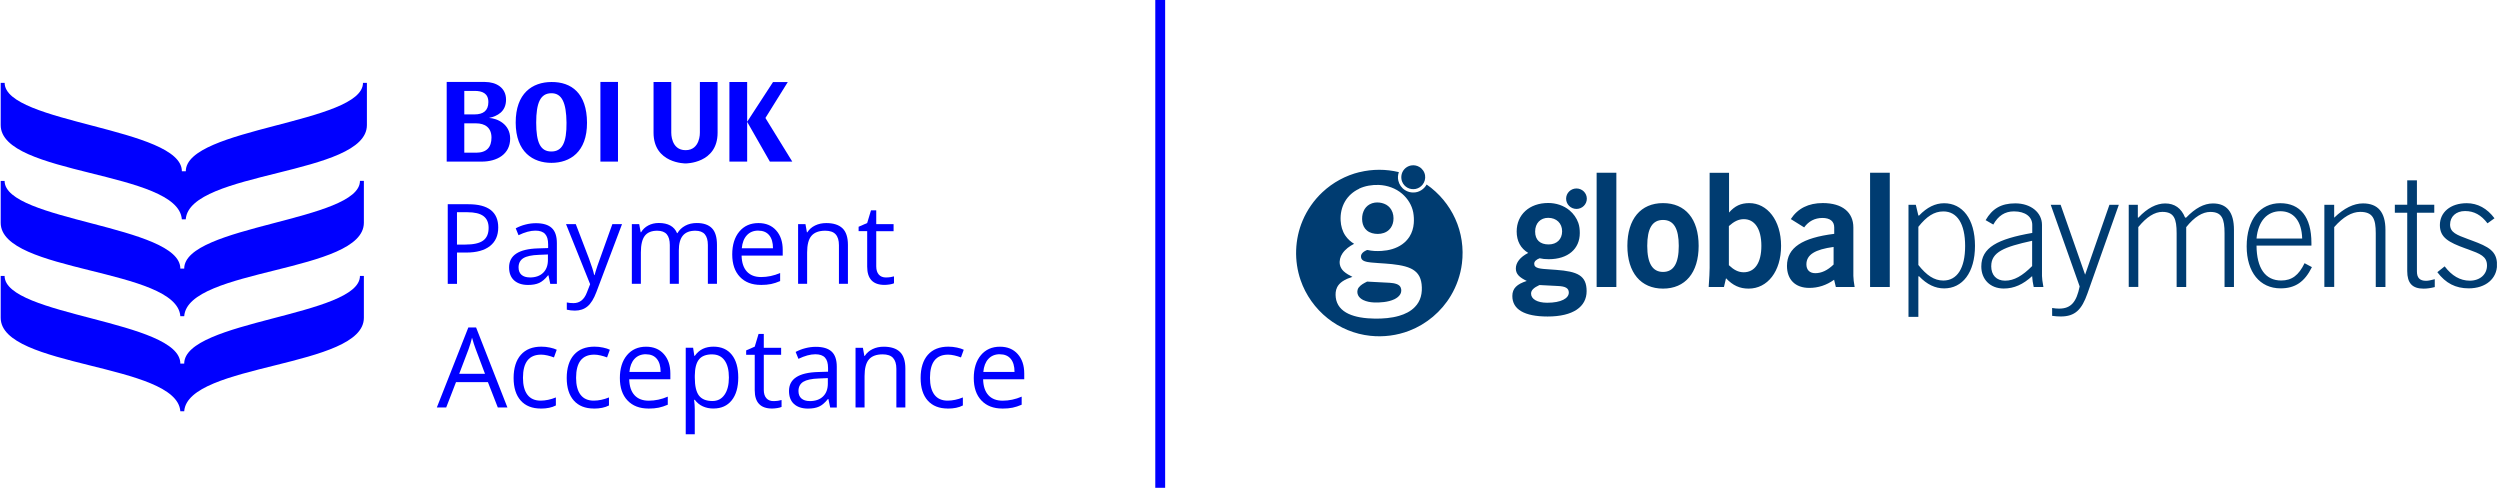 <svg width="205" height="40" viewBox="0 0 205 40" fill="none" xmlns="http://www.w3.org/2000/svg">
<g clip-path="url(#clip0_589_1366)">
<g clip-path="url(#clip1_589_1366)">
<path d="M95.542 0H94.733V40H95.542V0Z" fill="#0000FF"/>
<path d="M29.765 6.793C29.765 10.111 15.235 10.472 15.235 14.043H14.914C14.911 10.476 0.381 10.114 0.381 6.793H0.057V10.258C0.057 14.394 14.614 14.005 14.911 17.985H15.231C15.528 14.008 30.086 14.397 30.086 10.258V6.793H29.762H29.765Z" fill="#0000FF"/>
<path d="M29.516 14.834C29.516 18.124 15.105 18.483 15.105 22.026H14.788C14.788 18.483 0.377 18.124 0.377 14.834H0.057V18.268C0.057 22.37 14.491 21.985 14.788 25.927H15.105C15.399 21.985 29.837 22.367 29.837 18.264V14.83H29.516V14.834Z" fill="#0000FF"/>
<path d="M29.516 22.626C29.516 25.916 15.105 26.274 15.105 29.817H14.788C14.788 26.274 0.377 25.92 0.377 22.626H0.057V26.06C0.057 30.162 14.491 29.777 14.788 33.722H15.105C15.399 29.78 29.837 30.162 29.837 26.063V22.629H29.516V22.626Z" fill="#0000FF"/>
<path d="M40.855 18.65C40.855 19.311 40.63 19.819 40.179 20.174C39.729 20.529 39.085 20.709 38.243 20.709H37.475V23.277H36.715V16.747H38.406C40.036 16.747 40.855 17.381 40.855 18.65ZM37.475 20.055H38.157C38.829 20.055 39.317 19.945 39.617 19.727C39.917 19.509 40.067 19.161 40.067 18.684C40.067 18.251 39.924 17.93 39.644 17.719C39.361 17.507 38.921 17.402 38.321 17.402H37.472V20.055H37.475Z" fill="#0000FF"/>
<path d="M45.121 23.274L44.974 22.578H44.94C44.694 22.885 44.452 23.093 44.21 23.202C43.968 23.311 43.664 23.366 43.3 23.366C42.815 23.366 42.434 23.239 42.157 22.991C41.881 22.742 41.745 22.384 41.745 21.923C41.745 20.934 42.536 20.416 44.115 20.368L44.947 20.341V20.038C44.947 19.652 44.865 19.369 44.698 19.188C44.531 19.004 44.268 18.912 43.903 18.912C43.494 18.912 43.034 19.038 42.519 19.287L42.29 18.721C42.532 18.592 42.795 18.486 43.081 18.414C43.368 18.339 43.658 18.302 43.944 18.302C44.527 18.302 44.96 18.431 45.24 18.691C45.523 18.95 45.663 19.366 45.663 19.935V23.277H45.114L45.121 23.274ZM43.446 22.752C43.907 22.752 44.272 22.626 44.534 22.373C44.797 22.121 44.93 21.766 44.93 21.309V20.866L44.19 20.897C43.6 20.917 43.177 21.009 42.914 21.17C42.655 21.333 42.522 21.586 42.522 21.927C42.522 22.196 42.604 22.397 42.764 22.537C42.925 22.677 43.153 22.748 43.446 22.748V22.752Z" fill="#0000FF"/>
<path d="M46.42 18.38H47.215L48.285 21.173C48.52 21.811 48.667 22.271 48.722 22.554H48.756C48.793 22.404 48.875 22.142 48.998 21.773C49.121 21.405 49.526 20.276 50.212 18.38H51.006L48.902 23.952C48.694 24.505 48.452 24.893 48.173 25.125C47.893 25.357 47.552 25.47 47.146 25.47C46.921 25.47 46.696 25.446 46.478 25.395V24.801C46.642 24.839 46.826 24.856 47.027 24.856C47.535 24.856 47.9 24.57 48.118 24L48.391 23.304L46.416 18.384L46.42 18.38Z" fill="#0000FF"/>
<path d="M58.045 23.274V20.089C58.045 19.7 57.959 19.407 57.796 19.212C57.629 19.018 57.369 18.919 57.018 18.919C56.558 18.919 56.217 19.052 55.995 19.318C55.773 19.584 55.664 19.99 55.664 20.542V23.274H54.924V20.089C54.924 19.7 54.839 19.407 54.675 19.212C54.508 19.018 54.249 18.919 53.895 18.919C53.431 18.919 53.09 19.059 52.875 19.335C52.66 19.615 52.551 20.068 52.551 20.703V23.27H51.811V18.377H52.415L52.534 19.045H52.568C52.708 18.806 52.906 18.622 53.161 18.486C53.417 18.353 53.7 18.285 54.017 18.285C54.781 18.285 55.282 18.561 55.518 19.117H55.552C55.699 18.861 55.91 18.66 56.186 18.51C56.462 18.36 56.779 18.288 57.134 18.288C57.687 18.288 58.103 18.431 58.379 18.714C58.655 18.997 58.791 19.454 58.791 20.078V23.27H58.051L58.045 23.274Z" fill="#0000FF"/>
<path d="M62.382 23.362C61.659 23.362 61.086 23.141 60.67 22.701C60.251 22.261 60.043 21.647 60.043 20.866C60.043 20.085 60.237 19.451 60.626 18.987C61.015 18.523 61.537 18.292 62.191 18.292C62.805 18.292 63.289 18.493 63.647 18.895C64.005 19.297 64.183 19.829 64.183 20.491V20.962H60.81C60.824 21.538 60.971 21.971 61.247 22.271C61.523 22.571 61.912 22.718 62.41 22.718C62.935 22.718 63.456 22.609 63.971 22.387V23.049C63.709 23.161 63.46 23.243 63.228 23.291C62.993 23.338 62.713 23.366 62.382 23.366V23.362ZM62.181 18.909C61.789 18.909 61.475 19.038 61.24 19.294C61.005 19.55 60.868 19.904 60.827 20.358H63.385C63.385 19.891 63.279 19.533 63.071 19.284C62.863 19.035 62.566 18.912 62.178 18.912L62.181 18.909Z" fill="#0000FF"/>
<path d="M68.793 23.274V20.106C68.793 19.707 68.701 19.41 68.52 19.212C68.34 19.015 68.053 18.919 67.668 18.919C67.156 18.919 66.781 19.059 66.542 19.335C66.304 19.611 66.184 20.068 66.184 20.706V23.274H65.444V18.38H66.048L66.167 19.049H66.201C66.355 18.806 66.566 18.622 66.839 18.489C67.112 18.356 67.419 18.292 67.753 18.292C68.343 18.292 68.786 18.435 69.083 18.718C69.379 19.001 69.53 19.458 69.53 20.082V23.274H68.79H68.793Z" fill="#0000FF"/>
<path d="M72.64 22.752C72.769 22.752 72.896 22.742 73.018 22.725C73.141 22.704 73.237 22.684 73.308 22.663V23.229C73.226 23.267 73.11 23.301 72.954 23.325C72.797 23.349 72.657 23.362 72.531 23.362C71.583 23.362 71.109 22.864 71.109 21.865V18.953H70.406V18.595L71.109 18.288L71.422 17.245H71.852V18.38H73.274V18.956H71.852V21.838C71.852 22.131 71.924 22.36 72.064 22.517C72.203 22.674 72.394 22.752 72.64 22.752Z" fill="#0000FF"/>
<path d="M40.82 33.412L40.009 31.335H37.393L36.589 33.412H35.821L38.403 26.854H39.04L41.608 33.412H40.824H40.82ZM39.77 30.653L39.01 28.631C38.911 28.375 38.809 28.061 38.706 27.69C38.641 27.976 38.546 28.29 38.423 28.631L37.656 30.653H39.767H39.77Z" fill="#0000FF"/>
<path d="M44.346 33.5C43.637 33.5 43.088 33.282 42.699 32.846C42.311 32.409 42.116 31.792 42.116 30.994C42.116 30.196 42.314 29.541 42.71 29.095C43.105 28.648 43.664 28.426 44.394 28.426C44.629 28.426 44.865 28.45 45.1 28.501C45.335 28.552 45.52 28.61 45.652 28.679L45.424 29.309C45.26 29.245 45.083 29.19 44.889 29.146C44.694 29.102 44.524 29.081 44.374 29.081C43.378 29.081 42.883 29.715 42.883 30.984C42.883 31.584 43.006 32.048 43.248 32.368C43.49 32.689 43.852 32.852 44.326 32.852C44.735 32.852 45.151 32.764 45.581 32.59V33.248C45.254 33.419 44.841 33.504 44.343 33.504L44.346 33.5Z" fill="#0000FF"/>
<path d="M48.701 33.5C47.992 33.5 47.443 33.282 47.054 32.846C46.666 32.409 46.471 31.792 46.471 30.994C46.471 30.196 46.669 29.541 47.065 29.095C47.46 28.648 48.019 28.426 48.749 28.426C48.984 28.426 49.22 28.45 49.455 28.501C49.69 28.552 49.874 28.61 50.007 28.679L49.779 29.309C49.615 29.245 49.438 29.19 49.244 29.146C49.049 29.102 48.879 29.081 48.729 29.081C47.733 29.081 47.239 29.715 47.239 30.984C47.239 31.584 47.361 32.048 47.603 32.368C47.845 32.689 48.207 32.852 48.681 32.852C49.09 32.852 49.506 32.764 49.936 32.59V33.248C49.608 33.419 49.196 33.504 48.698 33.504L48.701 33.5Z" fill="#0000FF"/>
<path d="M53.168 33.5C52.446 33.5 51.873 33.279 51.457 32.839C51.037 32.399 50.829 31.785 50.829 31.004C50.829 30.223 51.023 29.589 51.412 29.125C51.801 28.662 52.323 28.43 52.977 28.43C53.591 28.43 54.075 28.631 54.434 29.033C54.792 29.436 54.969 29.968 54.969 30.629V31.1H51.596C51.61 31.676 51.757 32.109 52.033 32.409C52.309 32.709 52.698 32.856 53.196 32.856C53.721 32.856 54.243 32.747 54.758 32.525V33.187C54.495 33.299 54.246 33.381 54.014 33.429C53.779 33.477 53.499 33.504 53.168 33.504V33.5ZM52.967 29.047C52.575 29.047 52.261 29.177 52.026 29.432C51.791 29.688 51.654 30.043 51.613 30.496H54.171C54.171 30.029 54.065 29.671 53.857 29.422C53.649 29.173 53.352 29.05 52.964 29.05L52.967 29.047Z" fill="#0000FF"/>
<path d="M58.508 33.5C58.191 33.5 57.898 33.443 57.635 33.323C57.373 33.207 57.151 33.023 56.971 32.781H56.916C56.953 33.067 56.971 33.337 56.971 33.593V35.608H56.23V28.515H56.834L56.936 29.183H56.971C57.161 28.914 57.383 28.723 57.635 28.604C57.888 28.484 58.178 28.426 58.505 28.426C59.153 28.426 59.654 28.648 60.009 29.091C60.364 29.535 60.537 30.159 60.537 30.956C60.537 31.755 60.357 32.385 59.999 32.829C59.641 33.275 59.143 33.497 58.505 33.497L58.508 33.5ZM58.403 29.057C57.901 29.057 57.54 29.197 57.318 29.473C57.093 29.749 56.981 30.189 56.974 30.796V30.963C56.974 31.652 57.09 32.143 57.318 32.44C57.547 32.737 57.915 32.883 58.42 32.883C58.843 32.883 59.173 32.713 59.412 32.368C59.651 32.027 59.77 31.553 59.77 30.953C59.77 30.353 59.651 29.875 59.412 29.548C59.173 29.221 58.836 29.061 58.399 29.061L58.403 29.057Z" fill="#0000FF"/>
<path d="M63.419 32.89C63.549 32.89 63.675 32.88 63.798 32.863C63.92 32.842 64.016 32.822 64.088 32.801V33.367C64.006 33.405 63.89 33.439 63.733 33.463C63.576 33.487 63.436 33.5 63.31 33.5C62.362 33.5 61.888 33.002 61.888 32.003V29.091H61.185V28.733L61.888 28.426L62.202 27.383H62.631V28.518H64.053V29.095H62.631V31.976C62.631 32.269 62.703 32.498 62.843 32.655C62.983 32.812 63.174 32.89 63.419 32.89Z" fill="#0000FF"/>
<path d="M68.074 33.412L67.927 32.716H67.893C67.647 33.023 67.405 33.231 67.163 33.34C66.921 33.449 66.618 33.504 66.253 33.504C65.769 33.504 65.387 33.378 65.11 33.129C64.834 32.88 64.698 32.522 64.698 32.061C64.698 31.072 65.489 30.554 67.068 30.506L67.9 30.479V30.176C67.9 29.79 67.818 29.507 67.651 29.326C67.484 29.142 67.221 29.05 66.856 29.05C66.447 29.05 65.987 29.177 65.472 29.425L65.243 28.859C65.486 28.73 65.748 28.624 66.034 28.552C66.321 28.477 66.611 28.44 66.897 28.44C67.48 28.44 67.913 28.57 68.193 28.829C68.476 29.088 68.616 29.504 68.616 30.073V33.415H68.067L68.074 33.412ZM66.399 32.89C66.86 32.89 67.225 32.764 67.487 32.511C67.75 32.259 67.883 31.904 67.883 31.448V31.004L67.143 31.035C66.553 31.055 66.13 31.148 65.867 31.308C65.608 31.471 65.475 31.724 65.475 32.065C65.475 32.334 65.557 32.535 65.717 32.675C65.878 32.815 66.106 32.887 66.399 32.887V32.89Z" fill="#0000FF"/>
<path d="M73.502 33.412V30.244C73.502 29.845 73.41 29.548 73.23 29.35C73.049 29.153 72.763 29.057 72.377 29.057C71.866 29.057 71.491 29.197 71.252 29.473C71.013 29.749 70.894 30.206 70.894 30.844V33.412H70.154V28.518H70.757L70.877 29.187H70.911C71.064 28.945 71.276 28.761 71.549 28.628C71.821 28.494 72.128 28.43 72.462 28.43C73.052 28.43 73.496 28.573 73.792 28.856C74.089 29.139 74.239 29.596 74.239 30.22V33.412H73.499H73.502Z" fill="#0000FF"/>
<path d="M77.721 33.5C77.012 33.5 76.463 33.282 76.074 32.846C75.685 32.409 75.491 31.792 75.491 30.994C75.491 30.196 75.689 29.541 76.084 29.095C76.48 28.648 77.039 28.426 77.769 28.426C78.004 28.426 78.239 28.45 78.475 28.501C78.71 28.552 78.894 28.61 79.027 28.679L78.799 29.309C78.635 29.245 78.457 29.19 78.263 29.146C78.069 29.102 77.898 29.081 77.748 29.081C76.752 29.081 76.258 29.715 76.258 30.984C76.258 31.584 76.381 32.048 76.623 32.368C76.865 32.689 77.226 32.852 77.7 32.852C78.11 32.852 78.526 32.764 78.955 32.59V33.248C78.628 33.419 78.215 33.504 77.718 33.504L77.721 33.5Z" fill="#0000FF"/>
<path d="M82.188 33.5C81.465 33.5 80.892 33.279 80.476 32.839C80.057 32.399 79.849 31.785 79.849 31.004C79.849 30.223 80.043 29.589 80.432 29.125C80.82 28.662 81.342 28.43 81.997 28.43C82.611 28.43 83.095 28.631 83.453 29.033C83.811 29.436 83.988 29.968 83.988 30.629V31.1H80.616C80.629 31.676 80.776 32.109 81.052 32.409C81.329 32.709 81.717 32.856 82.215 32.856C82.74 32.856 83.262 32.747 83.777 32.525V33.187C83.514 33.299 83.266 33.381 83.034 33.429C82.798 33.477 82.519 33.504 82.188 33.504V33.5ZM81.987 29.047C81.595 29.047 81.281 29.177 81.046 29.432C80.81 29.688 80.674 30.043 80.633 30.496H83.191C83.191 30.029 83.085 29.671 82.877 29.422C82.669 29.173 82.372 29.05 81.983 29.05L81.987 29.047Z" fill="#0000FF"/>
<path fill-rule="evenodd" clip-rule="evenodd" d="M132.541 23.533H130.924V14.165H132.541V23.533ZM130.12 16.293C130.12 16.757 129.738 17.132 129.271 17.132C128.803 17.132 128.421 16.757 128.421 16.293C128.421 15.829 128.803 15.454 129.271 15.454C129.738 15.454 130.12 15.829 130.12 16.293ZM126.989 20.044C127.654 20.044 128.094 19.622 128.094 18.967C128.094 18.312 127.637 17.862 126.948 17.862C126.324 17.862 125.881 18.298 125.881 18.991C125.881 19.683 126.297 20.044 126.986 20.044H126.989ZM125.547 24.078C125.547 24.515 126.041 24.825 126.873 24.825C128.005 24.825 128.643 24.467 128.643 23.99C128.643 23.618 128.343 23.475 127.733 23.451L126.236 23.373C125.768 23.591 125.547 23.795 125.547 24.078ZM124.299 22.012C124.299 21.538 124.65 21.074 125.315 20.74C124.691 20.368 124.367 19.765 124.367 18.98C124.367 17.606 125.407 16.645 126.955 16.645C127.589 16.645 128.224 16.846 128.708 17.255C129.028 17.524 129.281 17.879 129.421 18.274C129.516 18.541 129.543 18.827 129.543 19.11C129.543 20.406 128.582 21.255 126.993 21.255C126.706 21.255 126.461 21.228 126.249 21.177C125.949 21.292 125.806 21.446 125.806 21.627C125.806 22.009 126.259 22.039 127.115 22.094C127.265 22.104 127.426 22.114 127.603 22.128C129.359 22.258 130.103 22.592 130.103 23.874C130.103 25.156 128.998 25.954 126.901 25.954C124.987 25.954 124.012 25.364 124.012 24.273C124.012 23.642 124.391 23.297 125.195 23.038C124.585 22.742 124.299 22.472 124.299 22.012ZM136.367 22.298C137.24 22.298 137.659 21.589 137.659 20.16C137.659 18.732 137.243 18.036 136.367 18.036C135.49 18.036 135.074 18.732 135.074 20.16C135.074 21.589 135.504 22.298 136.367 22.298ZM136.367 16.655C138.195 16.655 139.289 17.944 139.289 20.16C139.289 22.377 138.181 23.666 136.367 23.666C134.553 23.666 133.444 22.363 133.444 20.16C133.444 17.957 134.539 16.655 136.367 16.655ZM144.432 20.16C144.432 21.565 143.883 22.326 142.982 22.326C142.539 22.326 142.174 22.131 141.768 21.746V18.537C142.188 18.162 142.553 17.971 142.996 17.971C143.869 17.971 144.432 18.745 144.432 20.16ZM140.19 14.169V21.964C140.19 22.285 140.162 22.813 140.111 23.536H141.363L141.533 22.817C142.096 23.41 142.655 23.666 143.385 23.666C144.936 23.666 146.048 22.261 146.048 20.16C146.048 18.06 144.912 16.655 143.439 16.655C142.747 16.655 142.253 16.887 141.782 17.429V14.169H140.19ZM148.125 21.678C148.125 22.128 148.387 22.401 148.854 22.401C149.363 22.401 149.86 22.169 150.355 21.691V20.249C148.841 20.454 148.125 20.88 148.125 21.678ZM150.396 22.939C149.768 23.39 149.09 23.608 148.36 23.608C147.211 23.608 146.532 22.926 146.532 21.804C146.532 20.297 147.797 19.499 150.406 19.175V18.646C150.406 18.155 150.068 17.872 149.441 17.872C148.814 17.872 148.305 18.142 147.941 18.646L146.846 17.964C147.419 17.088 148.295 16.651 149.468 16.651C151.074 16.651 151.975 17.412 151.975 18.65V22.619C151.975 22.851 152.016 23.161 152.08 23.533H150.539L150.396 22.939ZM154.962 23.533H153.346V14.165H154.962V23.533ZM157.305 21.729C157.983 22.578 158.597 23.004 159.354 23.004C160.476 23.004 161.141 22.012 161.141 20.171C161.141 18.329 160.476 17.337 159.354 17.337C158.597 17.337 157.983 17.749 157.305 18.599V21.729ZM156.496 16.795H157.097L157.305 17.671H157.369C158.011 17.003 158.686 16.665 159.419 16.665C160.906 16.665 161.949 17.94 161.949 20.157C161.949 22.373 160.906 23.649 159.419 23.649C158.689 23.649 158.011 23.328 157.369 22.657H157.305V25.981H156.496V16.795ZM163.282 21.818C163.282 20.672 164.34 20.245 166.635 19.744V21.818C165.84 22.616 165.161 23.015 164.415 23.015C163.709 23.015 163.279 22.564 163.279 21.818H163.282ZM164.312 23.659C165.148 23.659 165.891 23.325 166.635 22.643C166.648 22.926 166.699 23.223 166.764 23.533H167.559C167.48 23.107 167.443 22.8 167.443 22.629V18.442C167.443 17.436 166.542 16.675 165.25 16.675C164.077 16.675 163.357 17.125 162.822 18.053L163.45 18.414C163.855 17.691 164.401 17.333 165.144 17.333C166.086 17.333 166.645 17.784 166.645 18.442V19.1C163.787 19.601 162.467 20.297 162.467 21.855C162.467 22.899 163.187 23.659 164.309 23.659H164.312ZM168.162 16.791H168.97L170.979 22.523L172.974 16.791H173.745L171.173 24.058C170.703 25.398 170.154 25.951 168.981 25.951C168.773 25.951 168.537 25.937 168.275 25.899V25.255C168.483 25.292 168.681 25.306 168.848 25.306C169.826 25.306 170.27 24.764 170.532 23.488L168.159 16.791H168.162ZM175.3 16.791H174.556V23.529H175.34V18.622C176.019 17.787 176.684 17.374 177.311 17.374C178.276 17.374 178.484 17.94 178.484 19.127V23.533H179.269V18.626C179.934 17.79 180.612 17.378 181.24 17.378C182.205 17.378 182.413 17.944 182.413 19.131V23.536H183.184V18.847C183.184 17.405 182.611 16.682 181.461 16.682C180.732 16.682 180.012 17.067 179.269 17.841H179.177C178.863 17.067 178.314 16.682 177.547 16.682C176.831 16.682 176.074 17.067 175.354 17.841H175.303V16.798L175.3 16.791ZM186.993 17.32C185.922 17.32 185.165 18.118 185.035 19.56H188.779C188.739 18.104 188.06 17.32 186.993 17.32ZM189.577 21.906C188.977 23.117 188.207 23.645 187.006 23.645C185.311 23.645 184.227 22.319 184.227 20.205C184.227 17.978 185.349 16.662 186.979 16.662C188.609 16.662 189.537 17.784 189.537 19.922V20.14H185.035C185.049 22.009 185.765 23.001 187.057 23.001C187.93 23.001 188.493 22.575 188.974 21.582L189.574 21.903L189.577 21.906ZM191.405 16.791H190.597V23.529H191.405V18.622C192.135 17.787 192.854 17.374 193.533 17.374C194.577 17.374 194.812 17.94 194.812 19.127V23.533H195.606V18.844C195.606 17.402 194.993 16.679 193.765 16.679C193.008 16.679 192.213 17.064 191.402 17.852V16.795L191.405 16.791ZM198.935 23.025C199.119 23.025 199.354 22.974 199.651 22.895V23.54C199.351 23.618 199.037 23.669 198.737 23.669C197.799 23.669 197.393 23.206 197.393 22.227V17.446H196.377V16.788H197.393V14.789H198.188V16.788H199.61V17.446H198.188V22.264C198.188 22.779 198.423 23.025 198.931 23.025H198.935ZM203.934 21.777C203.934 22.486 203.371 23.015 202.525 23.015C201.731 23.015 201.052 22.616 200.462 21.841L199.862 22.319C200.541 23.223 201.363 23.645 202.433 23.645C203.842 23.645 204.756 22.834 204.756 21.712C204.756 20.59 204.063 20.229 202.706 19.727C202.597 19.686 202.491 19.649 202.392 19.611C201.451 19.263 200.906 19.066 200.906 18.414C200.906 17.763 201.39 17.306 202.133 17.306C202.877 17.306 203.453 17.627 203.975 18.312L204.548 17.899C203.947 17.088 203.163 16.662 202.276 16.662C200.919 16.662 200.07 17.422 200.07 18.452C200.07 19.482 200.786 19.87 202.171 20.372C202.239 20.396 202.307 20.423 202.372 20.443C203.371 20.808 203.934 21.013 203.934 21.773V21.777Z" fill="#003C71"/>
<path fill-rule="evenodd" clip-rule="evenodd" d="M115.743 13.562C115.961 13.531 116.186 13.572 116.377 13.685C116.633 13.831 116.814 14.094 116.855 14.384C116.896 14.646 116.824 14.922 116.66 15.13C116.52 15.315 116.312 15.444 116.087 15.492C115.862 15.536 115.62 15.505 115.419 15.396C115.221 15.291 115.061 15.113 114.979 14.905C114.867 14.633 114.887 14.302 115.034 14.046C115.18 13.787 115.45 13.603 115.746 13.562H115.743ZM111.477 14.118C112.531 13.858 113.649 13.858 114.706 14.114C114.628 14.336 114.607 14.585 114.662 14.813C114.734 15.13 114.935 15.417 115.211 15.591C115.422 15.724 115.671 15.795 115.917 15.785C116.357 15.782 116.776 15.516 116.984 15.13C117.997 15.829 118.819 16.812 119.327 17.933C119.849 19.076 120.036 20.361 119.879 21.603C119.763 22.534 119.45 23.441 118.969 24.245C118.195 25.548 116.974 26.578 115.562 27.12C114.549 27.512 113.441 27.652 112.364 27.536C111.095 27.403 109.867 26.898 108.868 26.101C107.852 25.296 107.068 24.194 106.648 22.967C106.106 21.395 106.164 19.622 106.815 18.09C107.187 17.211 107.743 16.413 108.439 15.761C109.291 14.963 110.348 14.387 111.484 14.111L111.477 14.118ZM111.446 15.482C110.965 15.703 110.553 16.065 110.287 16.525C110.014 16.996 109.901 17.545 109.932 18.087C109.953 18.52 110.072 18.956 110.317 19.318C110.502 19.594 110.754 19.823 111.037 19.993C110.665 20.184 110.311 20.436 110.075 20.791C109.901 21.05 109.813 21.374 109.867 21.685C109.905 21.903 110.028 22.104 110.188 22.251C110.396 22.442 110.648 22.575 110.897 22.701C110.614 22.796 110.328 22.905 110.079 23.076C109.898 23.202 109.738 23.362 109.642 23.56C109.513 23.819 109.499 24.119 109.533 24.399C109.567 24.685 109.676 24.962 109.857 25.187C110.045 25.425 110.3 25.603 110.573 25.732C110.873 25.872 111.194 25.961 111.518 26.019C111.927 26.094 112.346 26.121 112.763 26.128C113.421 26.131 114.089 26.084 114.723 25.899C115.204 25.76 115.678 25.535 116.026 25.166C116.251 24.938 116.415 24.651 116.503 24.341C116.599 24.007 116.609 23.652 116.572 23.304C116.537 23.015 116.456 22.725 116.278 22.486C116.128 22.281 115.92 22.128 115.695 22.019C115.385 21.872 115.047 21.794 114.713 21.736C113.956 21.606 113.185 21.599 112.425 21.524C112.244 21.504 112.057 21.48 111.886 21.415C111.78 21.371 111.675 21.303 111.63 21.19C111.586 21.074 111.589 20.931 111.658 20.825C111.743 20.685 111.89 20.597 112.036 20.529C112.067 20.518 112.094 20.498 112.125 20.498C112.507 20.587 112.902 20.6 113.291 20.576C113.888 20.539 114.491 20.382 114.982 20.031C115.218 19.864 115.419 19.652 115.576 19.41C115.787 19.079 115.9 18.697 115.93 18.309C115.954 18.012 115.937 17.712 115.886 17.419C115.774 16.825 115.436 16.286 114.979 15.891C114.45 15.434 113.755 15.192 113.059 15.165C112.507 15.148 111.944 15.236 111.443 15.471L111.446 15.482ZM112.725 16.617C112.981 16.58 113.25 16.61 113.492 16.703C113.741 16.794 113.956 16.972 114.089 17.204C114.253 17.48 114.294 17.814 114.253 18.128C114.215 18.394 114.103 18.656 113.901 18.844C113.659 19.079 113.312 19.182 112.981 19.182C112.664 19.182 112.329 19.107 112.084 18.898C111.869 18.721 111.746 18.452 111.709 18.179C111.671 17.889 111.695 17.586 111.815 17.313C111.91 17.081 112.087 16.88 112.309 16.757C112.439 16.685 112.578 16.638 112.725 16.617ZM112.067 23.107C112.091 23.096 112.115 23.086 112.142 23.093C112.745 23.127 113.346 23.154 113.949 23.188C114.147 23.202 114.345 23.226 114.529 23.294C114.665 23.345 114.798 23.434 114.856 23.574C114.931 23.748 114.918 23.952 114.829 24.116C114.723 24.307 114.536 24.44 114.345 24.535C114.079 24.662 113.786 24.73 113.492 24.767C113.219 24.801 112.94 24.812 112.664 24.801C112.36 24.788 112.053 24.733 111.78 24.6C111.607 24.512 111.439 24.382 111.358 24.198C111.266 23.997 111.283 23.744 111.422 23.567C111.589 23.355 111.832 23.226 112.067 23.11V23.107Z" fill="#003C71"/>
<path d="M49.233 6.721H50.675V13.252H49.233V6.721ZM39.033 12.518H38.072V10.114H39.033C39.77 10.114 40.292 10.462 40.302 11.267C40.305 12.075 39.91 12.522 39.033 12.522M38.072 7.454H38.921C39.535 7.454 40.046 7.645 40.046 8.372C40.046 9.088 39.61 9.381 38.917 9.381H38.072V7.454ZM40.101 9.671C40.786 9.521 41.495 9.159 41.495 8.17C41.495 7.182 40.684 6.725 39.773 6.721H36.629V13.252H39.487C40.759 13.255 41.833 12.645 41.833 11.362C41.833 10.179 40.786 9.708 40.101 9.671ZM45.209 7.645C46.072 7.638 46.437 8.413 46.454 10.06C46.471 11.686 46.106 12.423 45.209 12.423C44.312 12.423 43.968 11.683 43.968 10.06C43.968 8.436 44.309 7.652 45.209 7.645ZM45.219 13.354C46.733 13.354 48.145 12.467 48.135 10.06C48.125 7.642 46.853 6.711 45.219 6.725C43.657 6.731 42.28 7.642 42.287 10.06C42.294 12.477 43.712 13.354 45.219 13.354Z" fill="#0000FF"/>
<path d="M59.811 6.725V13.252H61.267V9.991L63.129 13.252H64.967L62.764 9.674L64.599 6.728H63.388L61.267 9.985V6.725H59.811Z" fill="#0000FF"/>
<path d="M57.39 10.882C57.39 10.882 57.431 12.314 56.217 12.314C55.003 12.314 55.044 10.882 55.044 10.882V6.725H53.591V10.882C53.591 13.419 56.217 13.402 56.217 13.402C56.217 13.402 58.843 13.419 58.843 10.882V6.725H57.39V10.882Z" fill="#0000FF"/>
</g>
</g>
<defs>
<clipPath id="clip0_589_1366">
<rect width="204.69" height="40" fill="white" transform="translate(0.057)"/>
</clipPath>
<clipPath id="clip1_589_1366">
<rect width="204.692" height="40" fill="white" transform="translate(0.057)"/>
</clipPath>
</defs>
</svg>
